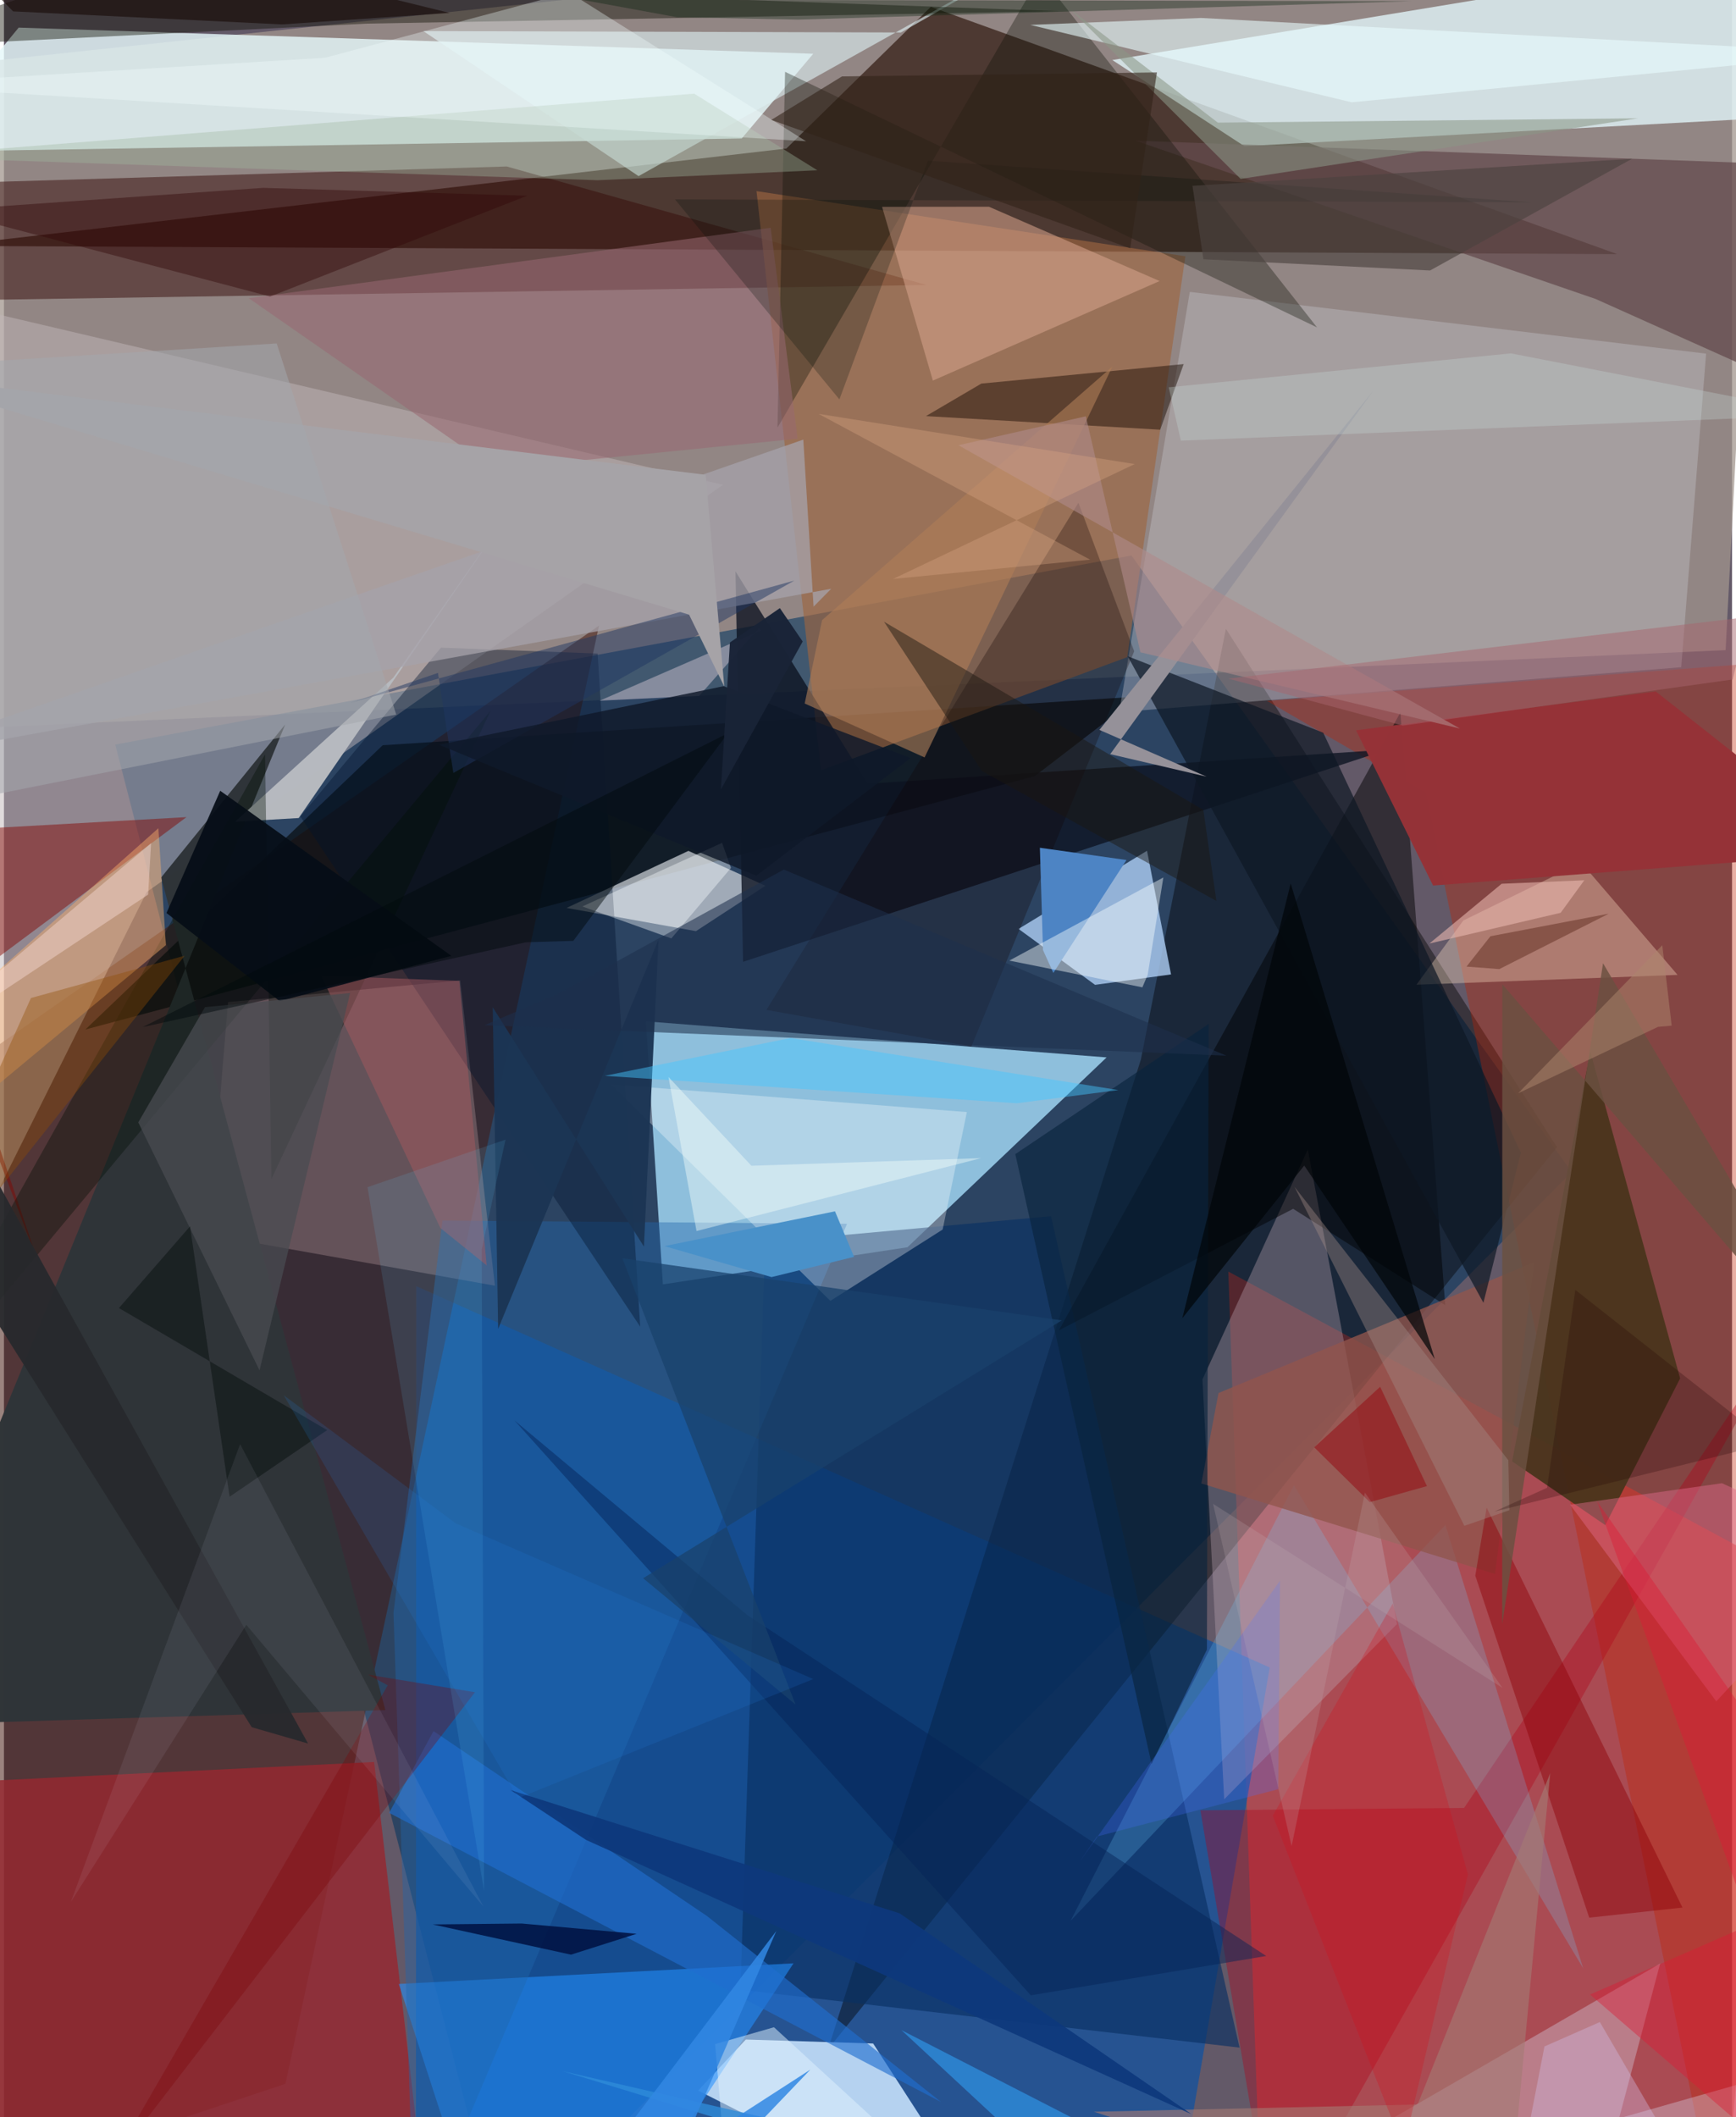 <svg xmlns="http://www.w3.org/2000/svg" width="228" height="278" viewBox="0 0 836 1024"><path fill="#635968" d="M0 0h836v1024H0z"/><path fill="#a2968e" fill-opacity=".749" d="M852.37-62l-19.478 376.448L-62 354.204V35.388z"/><path fill="#01345f" fill-opacity=".553" d="M545.458 268.657L53.849 360.134 240.774 1086l517.657-519.091z"/><path fill="#9fd5f0" fill-opacity=".851" d="M318.766 621.208l-8.218-127.221 222.884 17.444-96.34 91.823z"/><path fill="#39241b" fill-opacity=".773" d="M-27.229 118.92l405.742-47.082 69.888-68.55 332.012 119.617z"/><path fill="#e24143" fill-opacity=".557" d="M865.063 762.005l-23.242 319.692-234.587-35.89-14.922-430.802z"/><path fill="#e5f7fa" fill-opacity=".816" d="M391.52 25.996l-34.61 40.983-399.162 6.449L7.125 13.357z"/><path fill="#0b51a4" fill-opacity=".686" d="M570.13 1051.956l42.225-245.45L199.48 622.084l-.172 443.704z"/><path fill="#441910" fill-opacity=".537" d="M-10.993 1056.932L-62 546.892l349.875-244.317-151.707 705.283z"/><path fill="#e6fbfe" fill-opacity=".753" d="M898-30.718v85.35L600.078 70.698 536.195 29.04z"/><path fill-opacity=".42" d="M591.133 304.11l-41.118 208.328L398.69 991.076l352.64-436.233z"/><path fill="#b8d5f2" fill-opacity=".976" d="M335.827 1011.127L483.58 1086l-63.08-97.622-61.595-1.932z"/><path fill="#c1b6b8" fill-opacity=".494" d="M347.86 234.476l-365.634-85.91-4.245 465.91 91.083-183.053z"/><path fill="#bf2205" fill-opacity=".361" d="M687.838 383.54l-76.84-44.559L898 316.953 831.143 1086z"/><path fill="#360c09" fill-opacity=".49" d="M-62 145.88l508.328-8.033-203.092-57.325L-62 89.709z"/><path fill="#050a0c" fill-opacity=".663" d="M548.78 336.89l-50.114 38.51L39.377 497.946l143.854-137.5z"/><path fill="#9e6541" fill-opacity=".643" d="M543.42 317.837l-148.18 54.729-31.18-280.134 207.48 31.503z"/><path fill="#afd0f6" fill-opacity=".788" d="M527.85 476.333l-37.022-27.056 62.155-37.796 11.618 59.807z"/><path fill="#952831" fill-opacity=".831" d="M206.36 1086l-27.282-233.792-207.944 10.143L-62 1017.433z"/><path fill="#d2d6db" fill-opacity=".702" d="M272.186 439.135l62.584 11.227 33.605-21.944-37.244-16.88z"/><path fill="#bba5b3" fill-opacity=".365" d="M673.926 785.48l-83.61 84.777-10.507-203.091 50.96-111.203z"/><path fill="#a2888d" fill-opacity=".416" d="M99.1 597.142l9.301-112.491 112.315-10.459 16.79 147.66z"/><path fill="#093062" fill-opacity=".635" d="M368.262 600.786l138.276-12.545 91.21 402.122-241.49-27.99z"/><path fill="#c9c7d0" fill-opacity=".361" d="M573.676 141.178l-34.14 203.241 271.87-21.715 12.05-151.664z"/><path fill="#0c1320" fill-opacity=".78" d="M353.884 276.33l63.951 102.724 251.41-16.488-311.694 102.64z"/><path fill="#228fff" fill-opacity=".565" d="M231.959 1086l74.009-21.326 76.01-115.083-190.971 9.983z"/><path fill="#4a351d" fill-opacity=".957" d="M810.886 666.692l-43.468-158.177-37.8 198.308 45.058 30.815z"/><path fill="#644a4d" fill-opacity=".745" d="M547.439 68.051L898 80.784v121.197l-127.987-57.378z"/><path fill-opacity=".482" d="M510.352 643.447l165.19-298.798 21.706 286.602-73.562-46.592z"/><path fill="#dde6fb" fill-opacity=".322" d="M898 991.364l-128.66 78.417 31.885-120.08L565.473 1086z"/><path fill="#303539" fill-opacity=".996" d="M184.539 827.115L76.024 424.444l60.026-74.03L-62 834.762z"/><path fill="#ddeff2" fill-opacity=".627" d="M306.99 85.189L202.895 15.034l231.031.68L570.421-62z"/><path fill="#b7babf" fill-opacity=".996" d="M111.773 397.459l30.815-1.81L248.999 241.28l-60.618 86.446z"/><path fill="#0c0f06" fill-opacity=".337" d="M501.433-11.97l133.785 170.314L377.884 34.728l-3.673 172.121z"/><path fill="#d6a38b" fill-opacity=".561" d="M424.817 100.043l24.565 84.032 109.691-48.146-82.561-35.94z"/><path fill="#ffe3c7" fill-opacity=".345" d="M809.635 471.514l-46.579-54.29-57.06 27.998-22.686 31.051z"/><path fill="#010700" fill-opacity=".51" d="M252.296-2.306L561.834-4.16 370.618-1.71l146.841.897z"/><path fill="#2167ae" fill-opacity=".412" d="M188.448 779.992L198.675 1086l209.172-494.084-195.73-1.578z"/><path fill="#0d0e00" fill-opacity=".42" d="M38.82-11.494L510.303 5.402l-334.76 6.025L-62 23.164z"/><path fill="#fffffe" fill-opacity=".306" d="M293.727 524.495L399.79 629.17l54.329-34.491 11.711-56.81z"/><path fill="#840601" fill-opacity=".467" d="M16.924 611.543l-44.03-130.398 115.411-85.933L-62 403.66z"/><path fill="#00122d" fill-opacity=".392" d="M211.435 313.249l-68.054 81.633 164.422 246.785L287.2 316.1z"/><path fill="#b10118" fill-opacity=".357" d="M578.785 875.573L614.302 1086l254.311-452.226-162.248 240.655z"/><path fill="#6fceff" fill-opacity=".22" d="M624.063 718.284L763.98 951.983 697.318 737.6 516.025 929z"/><path fill="#91554c" fill-opacity=".78" d="M740.179 610.566l-152.605 63.177-8.312 43.75 142.095 43.795z"/><path fill="#e9fdff" fill-opacity=".588" d="M651.975 49.48L496.486 12.043l82.584-3.358L898 25.692z"/><path fill="#0f0200" fill-opacity=".282" d="M368.86 488.458l150.936-245.295 26.978 71.834-78.766 191.185z"/><path fill="#190a01" fill-opacity=".471" d="M472.832 185.526l-26.805 15.734 113.331 6.577 11.36-31.741z"/><path fill="#010f05" fill-opacity=".365" d="M-62 700.79l188.313-335.965 3.074 205.44 106.056-226.562z"/><path fill="#ffb36c" fill-opacity=".427" d="M74.7 400.595l3.641 56.542-126.745 105.25 6.95-58.556z"/><path fill="#4d84c4" d="M543.045 415.96l-35.384 54.62-5.007-11.084-1.502-49.466z"/><path fill="#216ed0" fill-opacity=".627" d="M186.34 876.816l266.986 139.85-113.198-89.932-132.321-89.462z"/><path fill="#8e0008" fill-opacity=".459" d="M766.916 927.503l45.103-4.88-94.743-193.43-5.483 32.904z"/><path fill="#953338" fill-opacity=".996" d="M898 412.384l-206.632 15.922-37.27-75.076 145.012-18.79z"/><path fill="#a5a1a9" fill-opacity=".761" d="M-62 368.774l462.2-84.007-8.534 8.657-4.972-80.798z"/><path fill="#0e1724" fill-opacity=".702" d="M638.218 354.385L543.637 317.4l172.088 312.713 18.136-72.605z"/><path fill="#e16b8a" fill-opacity=".455" d="M757.644 727.77l73.478-10.388L898 747.755l-69.63 75.13z"/><path fill="#976871" fill-opacity=".541" d="M237.207 226.868L118.41 144.226l252.507-34.07L383.96 212.19z"/><path fill="#09243c" fill-opacity=".635" d="M582.793 495.258l-93.539 62.956 65.942 295 26.765-55.394z"/><path fill="#af7e57" fill-opacity=".6" d="M536.23 177.28l-90.854 189.07-58.006-26.091 8.43-40.339z"/><path fill="#959199" d="M662.563 188.833L529.93 353.023l51.82 22.6-46.568-10.871z"/><path fill="#330807" fill-opacity=".427" d="M128.762 143.426l-158.178-41.724L125.39 90.858l127.726 3.82z"/><path fill="#a7585e" fill-opacity=".478" d="M233.545 612.047l-13.229-137.629-66.832-2.506 57.645 122.04z"/><path fill="#060d17" fill-opacity=".933" d="M133.385 484.204l83.065-21.886-111.83-79.846-25.995 59.118z"/><path fill="#fce3ef" fill-opacity=".369" d="M336.314 336.596l28.895-32.742 1.113 1.005-78.193 34.07z"/><path fill="#062456" fill-opacity=".467" d="M359.58 781.14l251.06 164.904-113.889 19.024-249.82-278.103z"/><path fill="#203662" fill-opacity=".486" d="M217.405 373.857l-7.446-48.393-42.346 14.448 214.75-59.107z"/><path fill="#fbffff" fill-opacity=".427" d="M550.738 477.545l2.57-6.066 7.572-47.082-74.533 40.21z"/><path fill="#8b9686" fill-opacity=".565" d="M515.731 4.32l71.528 55.006 203.226-2.1L598.26 86.524z"/><path fill="#6b5141" fill-opacity=".835" d="M773.588 465.892l-48.78 319.606.052-309.458L898 677.449z"/><path fill="#ebb9b0" fill-opacity=".58" d="M724.54 427.44l39.99-1.683-11.436 15.726-63.521 14.883z"/><path fill="#1b3554" fill-opacity=".961" d="M309.6 602.933l7.105-148.671-77.622 188.453-2.63-155.534z"/><path fill="#011009" fill-opacity=".243" d="M404.16 193.17l-79.538-96.733 414.365 1.412-291.988-20.131z"/><path fill="#a1b8a0" fill-opacity=".369" d="M287.184 87.169L393.49 82.35l-59.58-37.046-385.69 30.508z"/><path fill="#790407" fill-opacity=".322" d="M185.659 815.13l-9.517-5.16 51.72 8.494-177.561 230.662z"/><path fill="#4991c9" d="M402.034 585.88l-82.485 16.817 51.794 14.984 39.915-9.79z"/><path fill="#f9fdff" fill-opacity=".396" d="M351.705 419.78l-28.848 34.1-43.04-15.46 67.582-30.764z"/><path fill="#a58d87" fill-opacity=".392" d="M706.495 737.988l21.766-7.54-.482-24.186-103.455-132.25z"/><path fill="#494c51" fill-opacity=".741" d="M97.258 487.127l-32.286 55.73 58.667 119.927 43.834-182.5z"/><path fill="#a6a3a7" d="M339.48 229.648l8.983 102.388-17.015-34.735L-56.06 180.89z"/><path fill="#f5ffff" fill-opacity=".329" d="M388.023 68.311L273.44-3.669 155.29 27.95-62 41.184z"/><path fill="#a47a73" fill-opacity=".616" d="M683.894 1017.873l-156.626 3.494L726.583 1086l21.449-228.363z"/><path fill="#46c6ff" fill-opacity=".455" d="M290.6 520.35l199.37 13.262 49.15-6.39-158.688-25.17z"/><path fill="#904e03" fill-opacity=".38" d="M-62 650.214l26.748-60.19 48.314-107.323 74.349-20.455z"/><path fill="#b08b8b" fill-opacity=".592" d="M549.79 315.496L523.385 201.35l-61.629 13.99 242.579 137.029z"/><path fill="#011242" fill-opacity=".867" d="M274.32 945.402l-66.882-14.613 43.039-.45 55.597 4.972z"/><path fill="#19426c" fill-opacity=".737" d="M309.213 763.336L511.75 638.621l-212.59-30.036 83.778 215.82z"/><path fill="#63d7ff" fill-opacity=".125" d="M231.124 604.26l1.143 310.39-56.391-340.454 66.767-22.99z"/><path fill="#4c4340" fill-opacity=".651" d="M689.92 130.819l-109.66-5.423-5.29-35.522 212.643-13.082z"/><path fill="#1a1610" fill-opacity=".463" d="M473.118 372.92L425.75 300.7l154.47 91.035 6.321 44.008z"/><path fill="#c5d8d7" fill-opacity=".31" d="M563.457 187.324l5.898 25.794 312.26-12.474-152.568-29.728z"/><path fill="#1d2f4c" fill-opacity=".557" d="M232.506 495.855l358.875 14.74-214.111-90.021-109.392 60.167z"/><path fill="#f6fffa" fill-opacity=".424" d="M335.038 595.407l137.684-35.26-111.127 3.687-40.125-42.952z"/><path fill="#e2f3ff" fill-opacity=".498" d="M349.377 1052.115l-5.325-63.456 28.464-8.15L487.456 1086z"/><path fill="#000508" fill-opacity=".702" d="M629.04 563.725l-58.992 73.856 52.442-210.277 69.7 230.039z"/><path fill="#d10e18" fill-opacity=".267" d="M613.808 878.2l63.245 161.08 31.156-132.693-36.375-130.983z"/><path fill="#93000a" fill-opacity=".463" d="M665.767 670.735l-31.885 29.297 26.865 26.5 27.646-7.757z"/><path fill="#de1934" fill-opacity=".412" d="M898 1077.347L767.286 964.678 898 907.768 770.733 726.17z"/><path fill="#0f192a" fill-opacity=".824" d="M210.534 360.246l153.434 63.325 74.659-56.923-90.46-34.774z"/><path fill="#a3a8ac" fill-opacity=".533" d="M131.945 166.116l-180.88 11.191-2.74 216.328 241.45-48.024z"/><path fill="#0c1314" fill-opacity=".545" d="M109.15 723.928L90.015 593.142l-34.382 39.52 100.723 59.033z"/><path fill="#fde1de" fill-opacity=".404" d="M69.751 432.685l1.422-24.87-48.976 41.252L-62 520.217z"/><path fill="#190c08" fill-opacity=".631" d="M4.426 5.504L-62-62 215.635 6.258l-81.157 5.552z"/><path fill="#2e8bd9" fill-opacity=".8" d="M636.983 1086l-366.64-84.253L546.308 1086 434.164 981.9z"/><path fill="#d1bfe6" fill-opacity=".373" d="M834.912 1086l-107.225-5.772 17.57-90.424 26.791-11.807z"/><path fill="#27292c" fill-opacity=".937" d="M-62 546.253l181.875 289.14 27.248 7.89L-12.24 555.242z"/><path fill="#703d2f" fill-opacity=".62" d="M719.123 452.827l-11.584 14.675 15.868 1.219 52.977-26.814z"/><path fill="#a8656d" fill-opacity=".486" d="M592.378 328.224l84.36 22.72 159.598-22.32 7.331-30.195z"/><path fill="#0d387c" fill-opacity=".929" d="M281.607 889.905L245.098 865.8l188.197 59.613 141.12 97.1z"/><path fill="#e3e9ff" fill-opacity=".075" d="M231.92 922.089l-117.677-223.62-81.86 221.386L117.24 785.86z"/><path fill="#1f80e2" fill-opacity=".161" d="M218.537 736.774l173.003 75.331-142.818 57.617-113.383-194.901z"/><path fill="#ad866d" fill-opacity=".51" d="M806.806 496.077l-4.558-38.912-69.708 71.607 67.66-32.12z"/><path fill="#476dff" fill-opacity=".259" d="M617.315 764.551l-96.83 135.778 8.29-12.075 87.686-22.873z"/><path fill="#3287e2" fill-opacity=".851" d="M258.432 1086l131.665-84.99-83.384 87.066 66.931-154.12z"/><path fill="#c3b0b6" fill-opacity=".212" d="M724.946 816.358L584.93 727.364l37.995 165.572L658.39 721.92z"/><path fill="#322318" fill-opacity=".592" d="M557.776 35.03l-152.353 1.923L371.215 58l173.636 62.088z"/><path fill="#010a0c" fill-opacity=".471" d="M252.437 455.754l-185.33 41.02 283.078-142.11-74.745 100.4z"/><path fill="#dba686" fill-opacity=".349" d="M430.107 280.017l116.925-55.566-152.954-24.275 131.379 70.52z"/><path fill="#192337" fill-opacity=".973" d="M375.365 294.129l-24.157 16.611-4.373 71.101 39.564-71.56z"/><path fill="#0c2311" fill-opacity=".373" d="M384.246 9.498l-58.658-1.17L279.51-.106 680.728.57z"/><path fill="#1e0000" fill-opacity=".239" d="M746.506 719.603l-25.516 11.493 133.377-33.024-94.178-74.195z"/></svg>